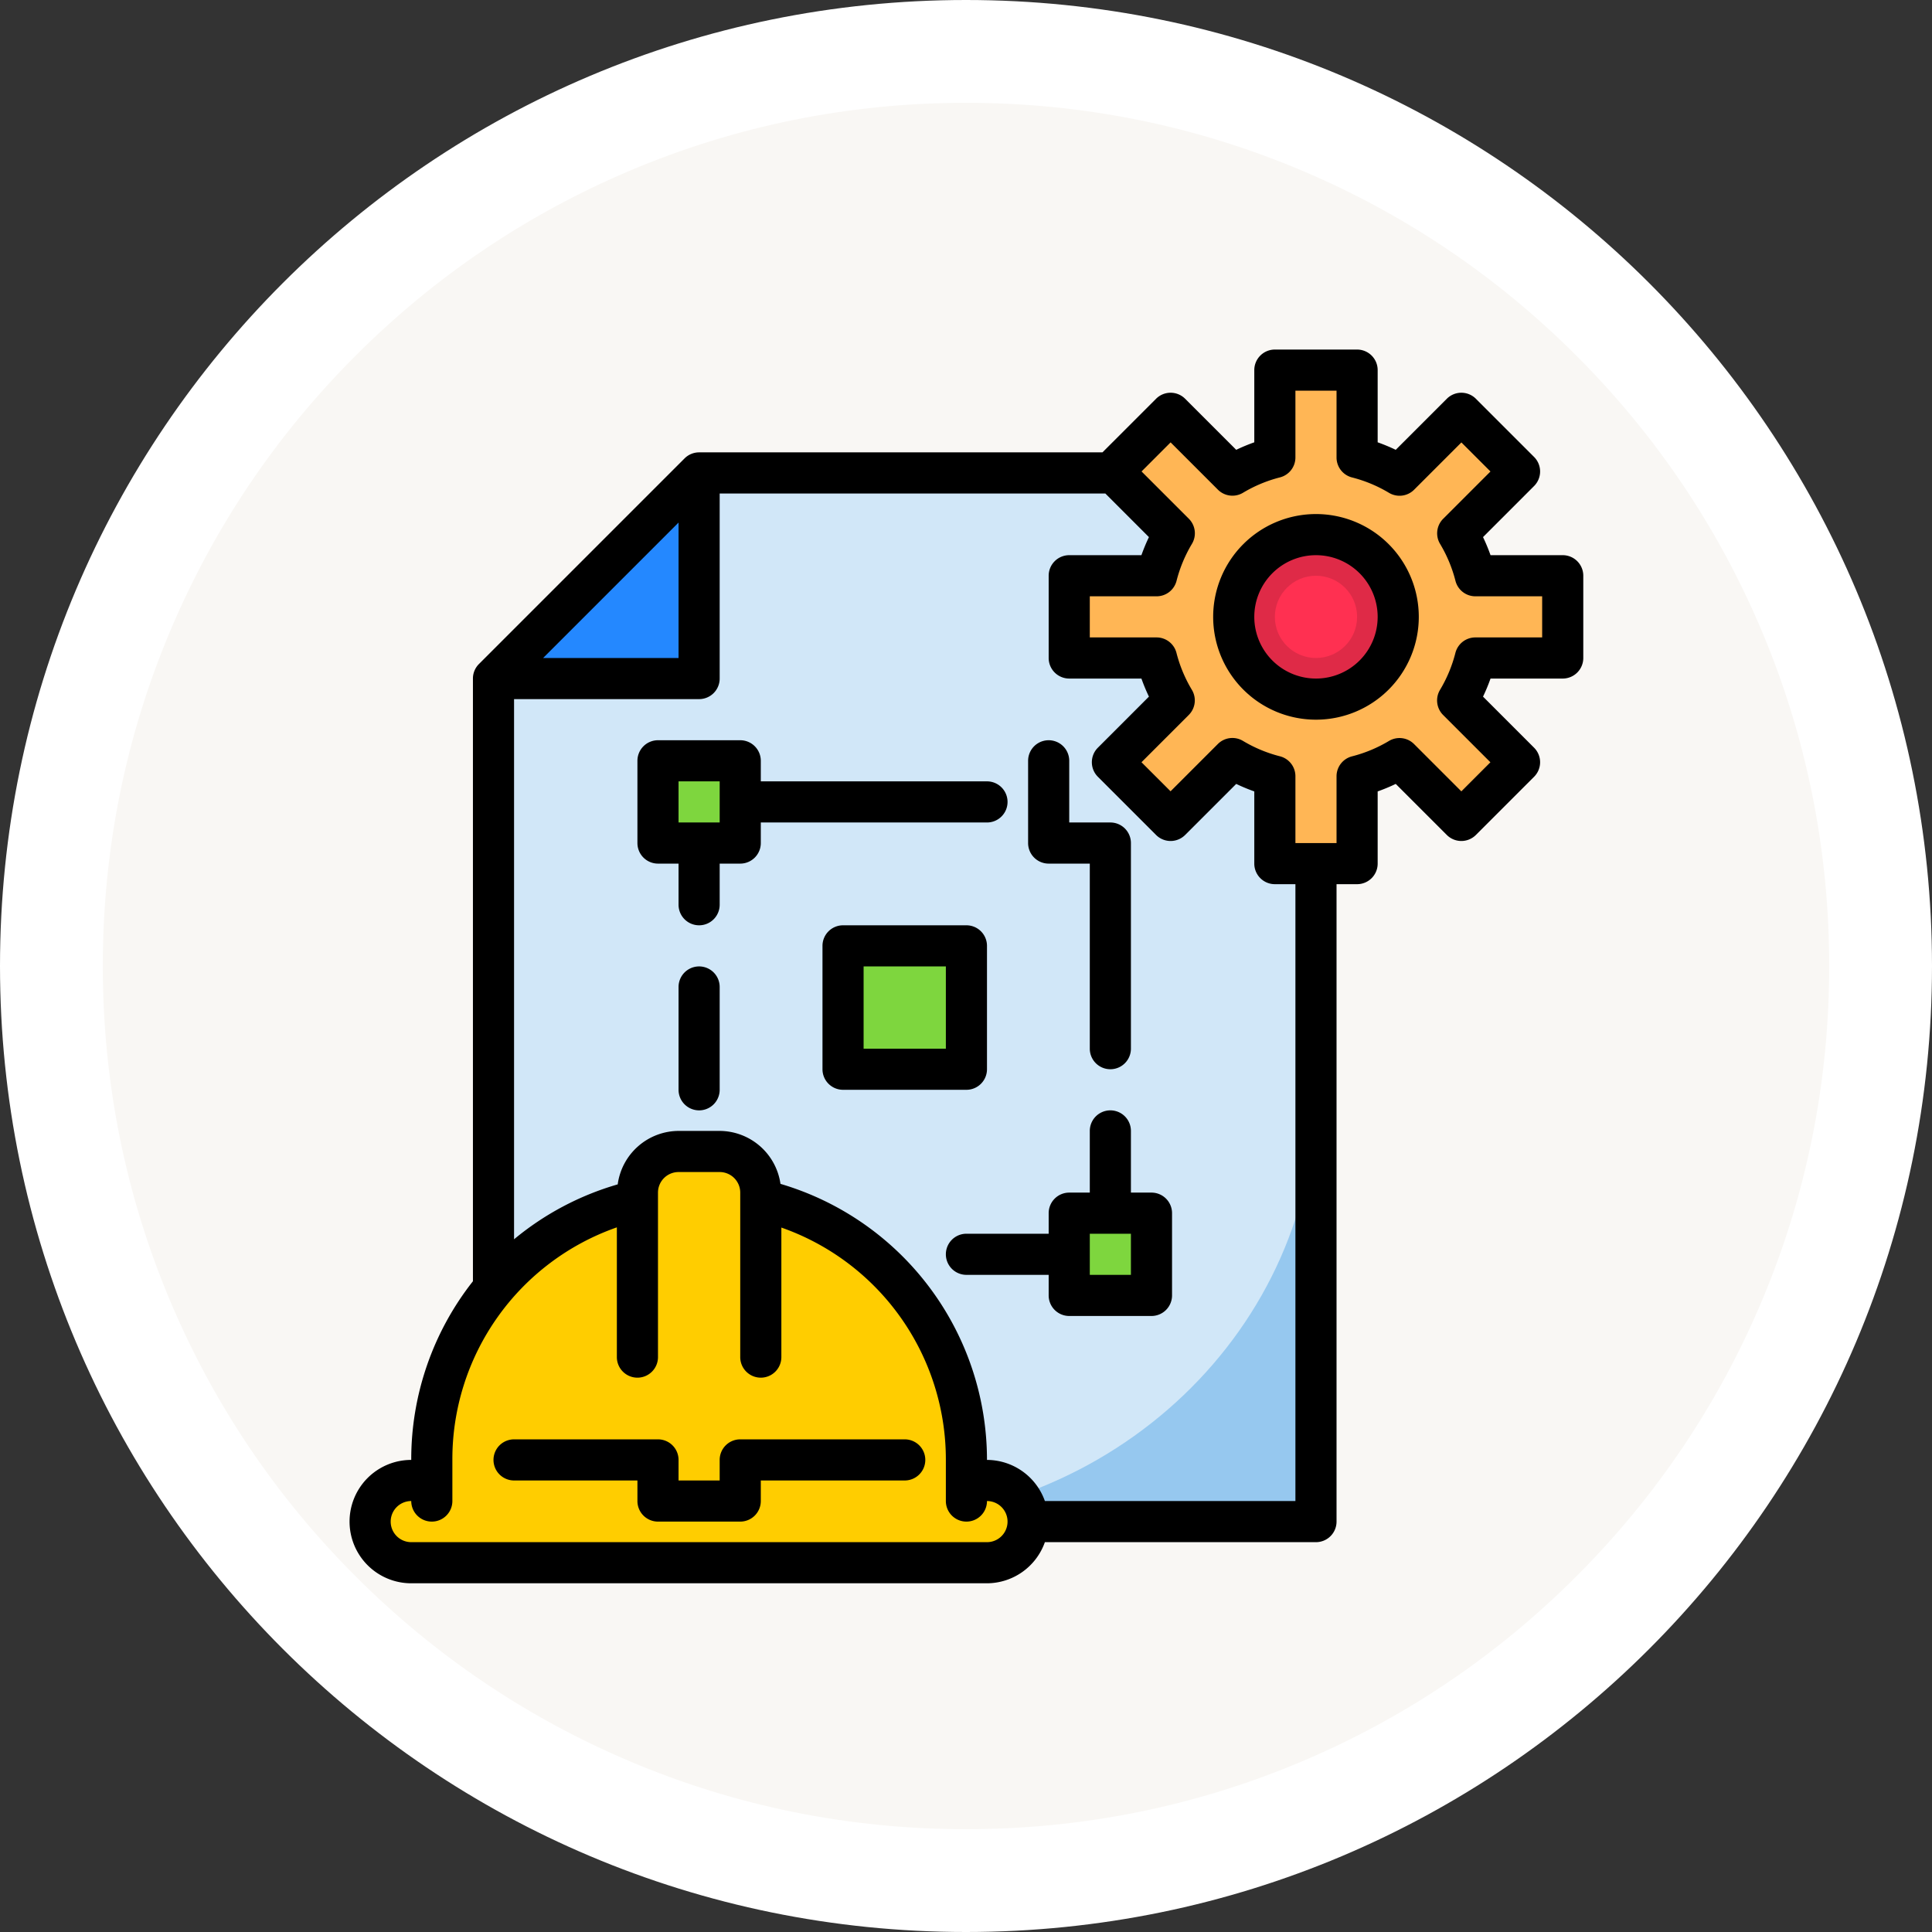 <svg xmlns="http://www.w3.org/2000/svg" width="93.959" height="93.959" viewBox="0 0 93.959 93.959">
  <rect x="0" y="0" width="93.959" height="93.959" fill="#333333" stroke="none"/>
  <g id="Grupo_1162380" data-name="Grupo 1162380" transform="translate(-735.051 -1481)">
    <g id="Grupo_1158189" data-name="Grupo 1158189" transform="translate(524 391)">
      <g id="Grupo_1153772" data-name="Grupo 1153772" transform="translate(211.051 1090)">
        <g id="Grupo_1103990" data-name="Grupo 1103990" transform="translate(0)">
          <g id="Trazado_874102" data-name="Trazado 874102" transform="translate(0)" fill="#f9f7f4">
            <path d="M 46.979 91.459 C 40.974 91.459 35.149 90.283 29.667 87.965 C 24.371 85.724 19.613 82.517 15.528 78.431 C 11.442 74.346 8.235 69.588 5.994 64.292 C 3.676 58.81 2.5 52.985 2.5 46.979 C 2.5 40.974 3.676 35.149 5.994 29.667 C 8.235 24.371 11.442 19.613 15.528 15.528 C 19.613 11.442 24.371 8.235 29.667 5.994 C 35.149 3.676 40.974 2.5 46.979 2.5 C 52.985 2.5 58.81 3.676 64.292 5.994 C 69.588 8.235 74.346 11.442 78.431 15.528 C 82.517 19.613 85.724 24.371 87.965 29.667 C 90.283 35.149 91.459 40.974 91.459 46.979 C 91.459 52.985 90.283 58.81 87.965 64.292 C 85.724 69.588 82.517 74.346 78.431 78.431 C 74.346 82.517 69.588 85.724 64.292 87.965 C 58.81 90.283 52.985 91.459 46.979 91.459 Z" stroke="none"/>
            <path d="M 46.979 5 C 41.31 5 35.813 6.109 30.641 8.297 C 25.642 10.411 21.152 13.439 17.296 17.296 C 13.439 21.152 10.411 25.642 8.297 30.641 C 6.109 35.813 5 41.31 5 46.979 C 5 52.649 6.109 58.146 8.297 63.318 C 10.411 68.317 13.439 72.807 17.296 76.663 C 21.152 80.52 25.642 83.548 30.641 85.662 C 35.813 87.85 41.31 88.959 46.979 88.959 C 52.649 88.959 58.146 87.85 63.318 85.662 C 68.317 83.548 72.807 80.52 76.663 76.663 C 80.52 72.807 83.548 68.317 85.662 63.318 C 87.85 58.146 88.959 52.649 88.959 46.979 C 88.959 41.31 87.85 35.813 85.662 30.641 C 83.548 25.642 80.52 21.152 76.663 17.296 C 72.807 13.439 68.317 10.411 63.318 8.297 C 58.146 6.109 52.649 5 46.979 5 M 46.979 7.62939453125e-06 C 72.926 7.62939453125e-06 93.959 21.033 93.959 46.979 C 93.959 72.926 72.926 93.959 46.979 93.959 C 21.033 93.959 1.52587890625e-05 72.926 1.52587890625e-05 46.979 C 1.52587890625e-05 21.033 21.033 7.62939453125e-06 46.979 7.62939453125e-06 Z" stroke="none" fill="#fff"/>
          </g>
        </g>
      </g>
    </g>
    <g id="ingenieria_1_" data-name="ingenieria (1)" transform="translate(750.051 1496)">
      <path id="Trazado_990433" data-name="Trazado 990433" d="M49,59H9V17.961L19.158,8H49Z" fill="#d1e7f8"/>
      <path id="Trazado_990434" data-name="Trazado 990434" d="M19,18V8L9,18Z" fill="#2488ff"/>
      <path id="Trazado_990435" data-name="Trazado 990435" d="M56.75,17a7.807,7.807,0,0,1-.86,2.06l3.01,3.01L56.07,24.9l-3.01-3.01a7.807,7.807,0,0,1-2.06.86V27H47V22.75a7.807,7.807,0,0,1-2.06-.86L41.93,24.9,39.1,22.07l3.01-3.01A7.807,7.807,0,0,1,41.25,17H37V13h4.25a7.807,7.807,0,0,1,.86-2.06L39.1,7.93,41.93,5.1l3.01,3.01A7.807,7.807,0,0,1,47,7.25V3h4V7.25a7.807,7.807,0,0,1,2.06.86L56.07,5.1,58.9,7.93l-3.01,3.01A7.807,7.807,0,0,1,56.75,13H61v4Z" fill="#ffb655"/>
      <circle id="Elipse_11765" data-name="Elipse 11765" cx="4" cy="4" r="4" transform="translate(45 11)" fill="#df2a47"/>
      <circle id="Elipse_11766" data-name="Elipse 11766" cx="2" cy="2" r="2" transform="translate(47 13)" fill="#ff3051"/>
      <g id="Grupo_1162379" data-name="Grupo 1162379">
        <path id="Trazado_990436" data-name="Trazado 990436" d="M17,22v4h4V22Z" fill="#7ed63e"/>
        <path id="Trazado_990437" data-name="Trazado 990437" d="M41,48V44H37v4Z" fill="#7ed63e"/>
        <path id="Trazado_990438" data-name="Trazado 990438" d="M26,31h6v6H26Z" fill="#7ed63e"/>
      </g>
      <path id="Trazado_990439" data-name="Trazado 990439" d="M49,38V59H27C39.16,59,49,49.607,49,38Z" fill="#96c8ef"/>
      <path id="Trazado_990440" data-name="Trazado 990440" d="M33,57H32V56A13.015,13.015,0,0,0,22,43.35V43a2,2,0,0,0-2-2H18a2,2,0,0,0-2,2v.35A13,13,0,0,0,6,56v1H5a2,2,0,0,0,0,4H33a2,2,0,0,0,0-4Z" fill="#ffcd00"/>
      <path id="Trazado_990441" data-name="Trazado 990441" d="M49,20a5,5,0,1,1,5-5,5,5,0,0,1-5,5Zm0-8a3,3,0,1,0,3,3A3,3,0,0,0,49,12Z"/>
      <path id="Trazado_990442" data-name="Trazado 990442" d="M19,39a1,1,0,0,1-1-1V33a1,1,0,0,1,2,0v5A1,1,0,0,1,19,39Z"/>
      <path id="Trazado_990443" data-name="Trazado 990443" d="M33,23H22V22a1,1,0,0,0-1-1H17a1,1,0,0,0-1,1v4a1,1,0,0,0,1,1h1v2a1,1,0,0,0,2,0V27h1a1,1,0,0,0,1-1V25H33a1,1,0,0,0,0-2ZM20,25H18V23h2Z"/>
      <path id="Trazado_990444" data-name="Trazado 990444" d="M39,25H37V22a1,1,0,0,0-2,0v4a1,1,0,0,0,1,1h2v9a1,1,0,0,0,2,0V26A1,1,0,0,0,39,25Z"/>
      <path id="Trazado_990445" data-name="Trazado 990445" d="M29,55H21a1,1,0,0,0-1,1v1H18V56a1,1,0,0,0-1-1H10a1,1,0,0,0,0,2h6v1a1,1,0,0,0,1,1h4a1,1,0,0,0,1-1V57h7a1,1,0,0,0,0-2Z"/>
      <path id="Trazado_990446" data-name="Trazado 990446" d="M61,12H57.489a8.969,8.969,0,0,0-.365-.879l2.483-2.484a1,1,0,0,0,0-1.414l-2.83-2.83a1,1,0,0,0-1.414,0L52.879,6.876A8.97,8.97,0,0,0,52,6.511V3a1,1,0,0,0-1-1H47a1,1,0,0,0-1,1V6.511a8.97,8.97,0,0,0-.879.365L42.637,4.393a1,1,0,0,0-1.414,0L38.616,7H19a1,1,0,0,0-.707.293l-10,10A1,1,0,0,0,8,18V47.311A13.986,13.986,0,0,0,5,56a3,3,0,0,0,0,6H33a3,3,0,0,0,2.816-2H49a1,1,0,0,0,1-1V28h1a1,1,0,0,0,1-1V23.489a8.97,8.97,0,0,0,.879-.365l2.484,2.483a1,1,0,0,0,1.414,0l2.83-2.83a1,1,0,0,0,0-1.414l-2.483-2.484A8.968,8.968,0,0,0,57.489,18H61a1,1,0,0,0,1-1V13a1,1,0,0,0-1-1ZM18,10.414V17H11.414ZM33,60H5a1,1,0,0,1,0-2,1,1,0,0,0,2,0V56a11.937,11.937,0,0,1,8-11.31V51a1,1,0,0,0,2,0V43a1,1,0,0,1,1-1h2a1,1,0,0,1,1,1v8a1,1,0,0,0,2,0V44.7A11.955,11.955,0,0,1,31,56v2a1,1,0,0,0,2,0,1,1,0,0,1,0,2Zm15-2H35.816A3,3,0,0,0,33,56,14,14,0,0,0,22.957,42.575,3,3,0,0,0,20,40H18a3,3,0,0,0-2.959,2.6A13.966,13.966,0,0,0,10,45.27V19h9a1,1,0,0,0,1-1V9H38.756l2.12,2.121a8.969,8.969,0,0,0-.365.879H37a1,1,0,0,0-1,1v4a1,1,0,0,0,1,1h3.511a8.969,8.969,0,0,0,.365.879l-2.483,2.484a1,1,0,0,0,0,1.414l2.83,2.83a1,1,0,0,0,1.414,0l2.484-2.483a8.97,8.97,0,0,0,.879.365V27a1,1,0,0,0,1,1h1ZM60,16H56.75a1,1,0,0,0-.968.748,6.736,6.736,0,0,1-.748,1.8,1,1,0,0,0,.149,1.224l2.3,2.3L56.07,23.486l-2.3-2.3a1,1,0,0,0-1.224-.149,6.736,6.736,0,0,1-1.8.748A1,1,0,0,0,50,22.75V26H48V22.75a1,1,0,0,0-.748-.968,6.736,6.736,0,0,1-1.8-.748,1,1,0,0,0-1.224.149l-2.3,2.3L40.514,22.07l2.3-2.3a1,1,0,0,0,.149-1.224,6.736,6.736,0,0,1-.748-1.795A1,1,0,0,0,41.25,16H38V14h3.25a1,1,0,0,0,.968-.748,6.736,6.736,0,0,1,.748-1.8,1,1,0,0,0-.149-1.224l-2.3-2.3L41.93,6.514l2.3,2.3a1,1,0,0,0,1.224.149,6.736,6.736,0,0,1,1.8-.748A1,1,0,0,0,48,7.25V4h2V7.25a1,1,0,0,0,.748.968,6.736,6.736,0,0,1,1.8.748,1,1,0,0,0,1.224-.149l2.3-2.3L57.486,7.93l-2.3,2.3a1,1,0,0,0-.149,1.224,6.736,6.736,0,0,1,.748,1.8A1,1,0,0,0,56.75,14H60Z"/>
      <path id="Trazado_990447" data-name="Trazado 990447" d="M41,43H40V40a1,1,0,0,0-2,0v3H37a1,1,0,0,0-1,1v1H32a1,1,0,0,0,0,2h4v1a1,1,0,0,0,1,1h4a1,1,0,0,0,1-1V44A1,1,0,0,0,41,43Zm-1,4H38V45h2Z"/>
      <path id="Trazado_990448" data-name="Trazado 990448" d="M32,38H26a1,1,0,0,1-1-1V31a1,1,0,0,1,1-1h6a1,1,0,0,1,1,1v6A1,1,0,0,1,32,38Zm-5-2h4V32H27Z"/>
    </g>
  </g>
</svg>
